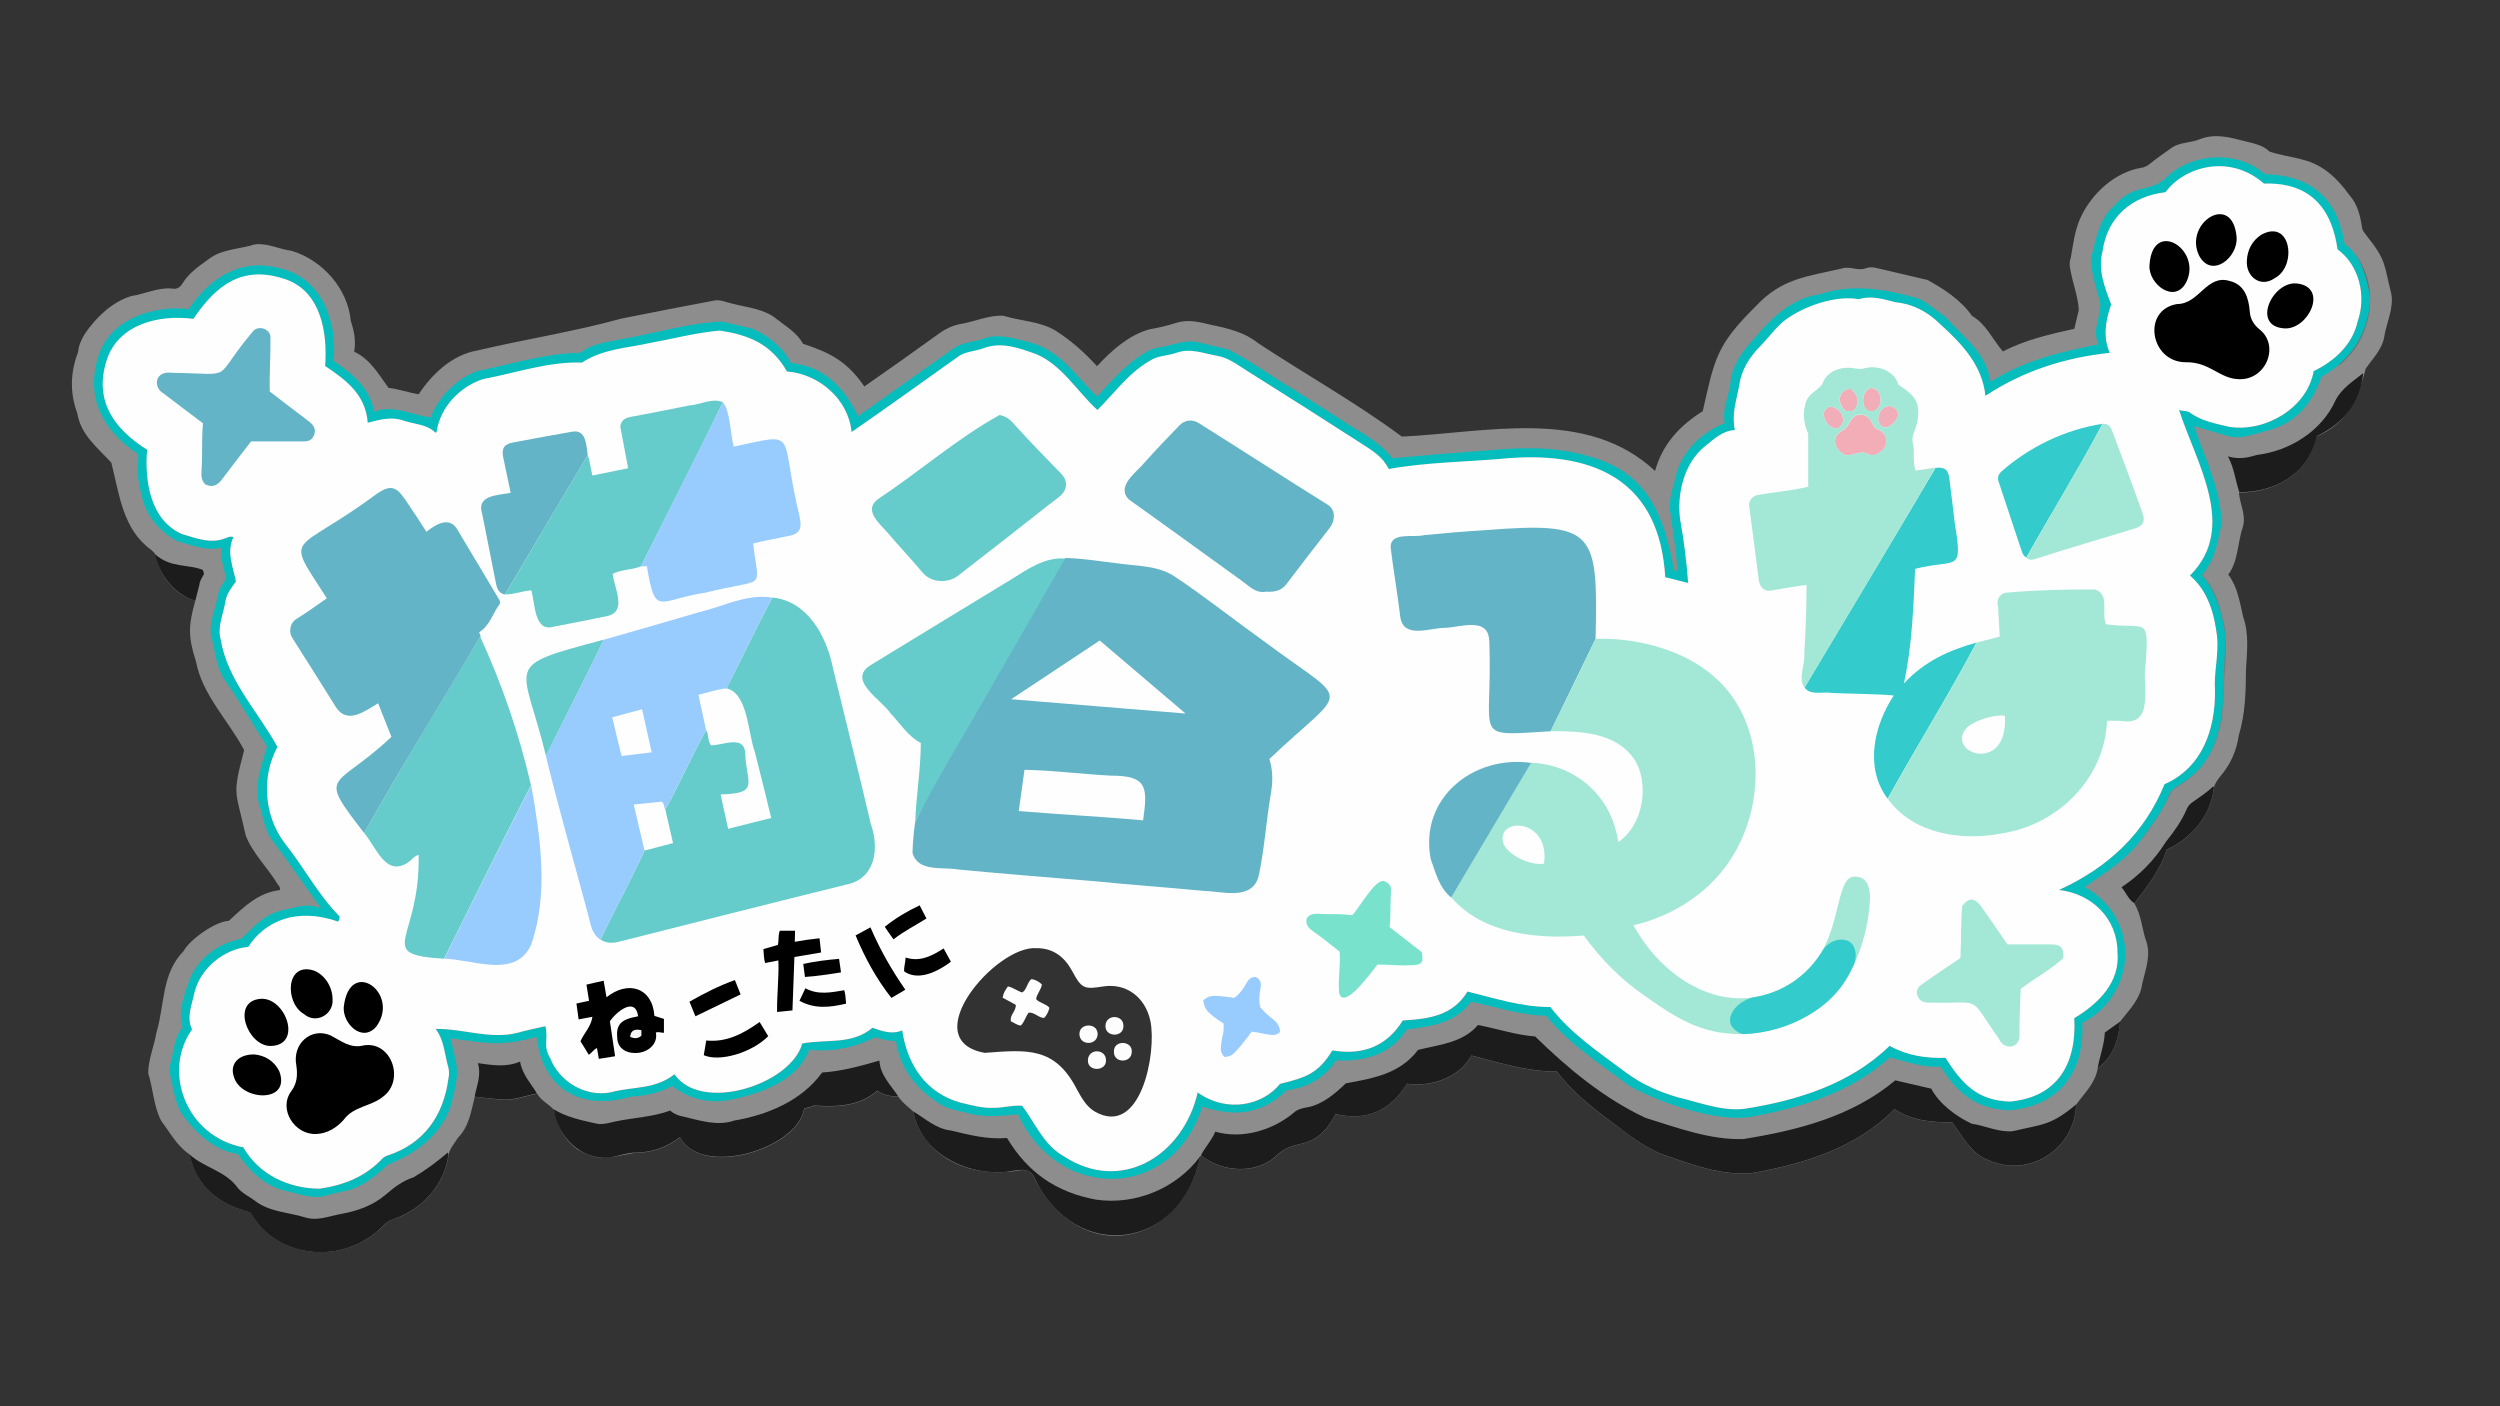 <?xml version="1.0" encoding="utf-8"?>
<!-- Generator: Adobe Illustrator 28.0.0, SVG Export Plug-In . SVG Version: 6.00 Build 0)  -->
<svg version="1.1" id="_レイヤー_1" xmlns="http://www.w3.org/2000/svg" xmlns:xlink="http://www.w3.org/1999/xlink" x="0px"
	 y="0px" viewBox="0 0 1920 1080" style="enable-background:new 0 0 1920 1080;" xml:space="preserve">
<rect x="0" y="0" width="1920" height="1080" fill="#333333" stroke="none"/>
<style type="text/css">
	.st0{fill:#8D8D8D;}
	.st1{fill:#1C1C1C;}
	.st2{fill:#808080;}
	.st3{fill:#7B7B7B;}
	.st4{fill:#6E6E6E;}
	.st5{fill:#1D1D1D;}
	.st6{fill:#05BDBD;}
	.st7{fill:#66CBCB;}
	.st8{fill:#FEFEFE;}
	.st9{fill:#F3ADB7;}
	.st10{fill:#F2AEB8;}
	.st11{fill:#F5F5F5;}
	.st12{fill:#79E2CD;}
	.st13{fill:#98CBFE;}
	.st14{fill:#63B4C6;}
	.st15{fill:#A3E7D6;}
	.st16{fill:#33CBCB;}
	.st17{fill:#323232;}
	.st18{fill:#FDFDFD;}
	.st19{fill:#010101;}
</style>
<path class="st0" d="M150,461.3c-5.3,18.9-5.7,27.7,0.5,46.6c4.7,25.7,25,45.4,37,68.2c-9.5,36.2-6.5,30.2,1.2,65.5
	c5.3,13.8,16.8,24.7,24.5,37.4c0.9,1.3,2.3,2.4,1.7,4.6c-16.2,1.9-27.2,12.4-39.1,23.6c-10,0.3-29.8,14-34.8,23.2
	c-17.1,17.5-14.4,41.1-20.8,62.4c-1.8,10.5-6.3,20.8-6.4,31.4c3.8,12,4.2,25.5,10,36.6c6.8,9,12.1,19.3,21.8,25.8
	c5.5,25.2,22.7,38.3,46.8,44.6c20.7,36.9,73.6,40.2,102,10.1c2.4-2.5,5.2-4.1,8.5-5.2c10.3-3.4,19-9.5,26.3-17.2
	c8.4-9,13.8-19.8,15.3-32.2c1.1-5,4.7-8.7,7.2-12.9c8.5-8.5,10.1-20.3,12.9-31.5c6.7,0.8,13.3,1.6,20,2.3c9.7,0.9,18.6-2.8,27.9-4.6
	c3.2,5.3,8.7,7.9,12.9,12.2c2.2,12.1,7.8,23,17.9,30.4c19,10.9,25.3,5.6,44.5,2.8c13.1,0,24.2-4.2,34.5-11.8
	c16.7,31.4,90.6,8.7,95.3-21.9c2.8-1.2,5.8-1.1,7.1-2.5c18.1,1.1,34.9,0.9,49.2-11.4c4.6,3.5,10.3,4.3,16.2,4.6
	c3,4.7,7.5,7.6,11.4,11.4c1.4,8.7,5.2,16.2,10.8,22.9c16.6,21,45.6,26.7,70.9,22.1c5.2-0.7,8.8,0.7,11.1,5.7
	c3.6,7.7,8.5,14.7,13.9,21.2c41,45.6,102.8,20,113.5-37.6c0.3-0.3,0.5-0.5,0.8-0.8c16,13.5,43.7,15,58.7-0.5
	c15-13.6,28.5-1,44.6-31.1c24,5.5,42.1-2.6,54.8-23.3c18.8,2.6,40.2-4.6,49.4-21.7c22,5.7,43.2,12.5,65.7,12.3
	c10.7,14.3,24.5,25.7,38.7,36.3c13.4,9.9,26.2,20.7,41.9,27.2c22.4,7.6,45.6,16.9,69.7,14.4c39.6-7,80.1-19.4,108.9-49
	c13.7,8.9,28.7,10.3,44.2,10c8.2,10.8,15,24.9,28.5,29.4c31.1,13.5,65.9-8.8,66.8-42.9c6.4-8.8,14.7-16.4,16.6-27.8
	c11.8-9,16.1-21.7,17.1-35.9c6.9-8.8,15.8-17.6,17.1-29.2c2.6-11.4,7.4-22.7,2.4-34.6c-2.6-9.1-3.5-18.8-8.4-27.1
	c10-12.8,19.8-25.6,24.7-41.1c19.5-9,34.1-26.3,36.4-47.9c0.8-3.3,2.9-6,4.9-8.6c7.8-9.1,12.5-19.6,14.2-31.5
	c5-16.4,5.4-33.5,5.5-50.6c0.8-13.6,2.5-27.2-2.2-40.5c-2.6-11.3-4.2-22.8-11.4-32.3c7.8-10.3,7.1-25,11.3-37
	c2.5-8.9-2.5-17.2-3.1-26c24.7,0.2,52.7-12,59.5-43.1c23.7-9.8,31.8-29,37.9-52.2c5.3-7.6,12.3-14.4,14.1-23.8
	c1.6-11.1,7.6-22.2,5.5-33.6c-5.6-22.1-3.7-25.6-18.5-44c-1.3-2.1-3.4-3.7-3.9-6.5c-1.4-9.2-3.4-18.2-9.9-25.4
	c-8.7-12.3-20-23.1-35.1-26.9c-8.6-2.5-17.8-3.5-26.1-6.4c-5.2-5-12-6.2-18.7-7.9c-11.5-2.9-22.8-6.3-34.8-1.6
	c-6.7,2.9-14.8,2.2-21.1,6.2c-5.7,4.1-11.5,8-16.9,12.4c-2.2,1.8-4.5,3.1-7.2,3.4c-20.1,3.4-37.6,19.6-46.1,37.5
	c-4.7,9.8-6,21.1-7.9,31.9c-1.2,3-0.9,6.1-0.2,9.2c1.8,10.2,5.9,20.3,6.4,30.6c-1.2,4.7-2.2,9.4-3.4,14.4
	c-18.8,4.2-37.5,8.4-54.9,17.4c-7.9-9.2-12.7-20.9-23.7-27.3c-8.5-12.2-21.6-20.7-34.2-27.6c-12.4-2.9-24.8-5.8-37.1-8.7
	c-3.3-0.8-6.5-1.6-9.9-0.4c-6.2,2.6-12.4-1.8-18.8,0.3c-26.9,6.3-45.9,7.4-66.1,29c-30.4,30.1-31.6,40.4-40.7,80.6
	c-17.4,10.8-31,25.3-36.6,45.9c-52.7-49.2-129.6-29.4-194.5-26.4c-35.3-26.2-73.8-47.6-110.4-71.8c-10.2-8.2-22.5-11.2-35.1-13.8
	c-9.2-2.2-18.3-4.8-27.9-1.7c-6.7,2.2-13.7,3.7-20.7,5c-15.8,4.4-29,16.4-40,28.2c-9.6-10.4-19.3-19.2-31.1-26.8
	c-12-7.7-27.3-7.7-40.7-11.9c-11.4-0.7-22.7,4.8-34,6.5c-5.4,1.2-10.3,3.4-14.9,6.7c-19.3,13.9-38.5,27.6-58,41.1
	c-13.1-19.1-26-25.9-47.1-32.8c-4.6-8.5-12.8-13.1-20-18.8c-9.7-8.1-22.4-8.9-34.2-12c-4.6-0.9-9.1-3.3-13.9-2.4
	c-23.8,4.5-47.7,9.1-71.5,13.9c-36.5,10.1-73.8,15.8-110.7,24.5c-19,3.3-34.5,17.9-44.9,33.6c-7.8-1.3-15.2-4-23.1-4.9
	c-7.6-10.3-13.9-22-26.4-27.8c1.5-8.5-0.1-16.1-2.6-23.6c-2.2-24.8-21.8-46.8-45.5-53.9c-9.4-1.1-18.7-6.2-28.2-4.9
	c-11.1,3.5-23.6,3.5-33.5,9.9c-8.1,6-16.8,11.3-22.2,20.3c-1.7,2.9-4.5,4.5-7.9,3.7c-10.7-1-20.9,4.2-31.4,5.8
	C86,232,73.9,243.6,65.2,256.3c-2.7,4.5-4.8,8.9-5.2,14c-6,15.6-6.5,31.2-0.6,47.2c2.6,16.5,15.8,26.6,26.1,37.8
	c6.1,24.1,8.8,51.3,30.5,66.9c1.7,1.5,3.3,2.9,4,5.1C122.7,442.4,134.5,457.3,150,461.3L150,461.3z"/>
<path class="st1" d="M1594.4,848.3c-0.9,34.1-35.8,56.4-66.8,42.9c-13.5-4.5-20.3-18.6-28.5-29.4c-15.4,0.3-30.5-1.1-44.2-10
	c-28.8,29.6-69.2,42-108.9,49c-24.2,2.5-47.3-6.8-69.7-14.4c-15.7-6.4-28.5-17.2-41.9-27.2c-14.2-10.6-28-22-38.7-36.3
	c-22.5,0.2-43.7-6.6-65.7-12.3c-9.2,17-30.6,24.3-49.4,21.7c-12.7,20.7-30.7,28.9-54.8,23.3c-16.2,30.1-29.5,17.5-44.7,31.1
	c-15,15.5-42.7,13.9-58.7,0.5c3.1-6.3,8.3-11.4,10.9-18.1c20.6,6,44.2-1,60.4-14.6c2.8-2.6,6.3-3.4,9.9-4c11.8-2,21.7-10.5,30-18.5
	c20.8-3.8,41.5-7.2,55.5-25.7c16.4-4.1,34.2-5.3,46-19.1c15.3,3,29.2,7.7,43.9,8.8c25,24.5,52.9,47.6,84.7,62.5
	c24.2,7.5,49.6,17.1,75.2,16.3c41.7-6.7,83.6-17.3,116.7-45.1c8.8,2,17.8,4.1,27.6,6.4c6.3,11.8,18.7,21,31,26.9
	c10.6,1.5,21.1,6.9,31.8,5.7C1569.5,863.2,1575,864.4,1594.4,848.3L1594.4,848.3z"/>
<path class="st0" d="M1251.2,833.9c22.7,13,68.4,28.5,94.2,23.5c38.3-7,77-18.8,106.3-45.5c13.2,3.4,25.7,8,39,7.1
	c13,20.8,27.8,32.8,53.1,33.5c38.1-3.6,57.5-29.3,55.7-67c8.5-6.4,17.7-11.6,23.4-20.5"/>
<path class="st1" d="M425.3,852c10.1,6.1,21.4,8.4,32.6,10.9c5,1.1,9.9-0.6,14.7-1.6c14.1-3,28.7-3.4,42.1-8.4
	c3.1,2.8,6.4,3.9,9.9,4.6c13,3,26.1,7.6,39.3,3.1c26-4.5,51.7-15.2,67.5-36.9c14.9-1,29.1-4.8,44-9.2c0.5,11.1,8.7,18.8,14.6,27.7
	c-5.9-0.2-11.6-1.1-16.2-4.6c-14.3,12.3-31.2,12.5-49.2,11.4c-1.3,1.4-4.3,1.3-7.1,2.5c-4.7,30.5-78.6,53.3-95.3,21.9
	c-10.4,7.7-21.4,11.8-34.5,11.8c-6.6,0.2-13.1,2.7-19.8,3.9C446.1,890.9,428.1,872.8,425.3,852L425.3,852z"/>
<path class="st1" d="M701.4,853.6c9.4,5.5,17.3,13.3,28.8,14.6c14.5,3.5,27.9,7,43.2,5.8c15.9,26.5,37.7,41.6,68.2,47.3
	c30.6,4.5,62.2-8.8,80.2-33.3c-14,72.1-96.3,83-127.4,16.4c-4.7-10.5-17-3.8-25.6-4.2C739.4,901.5,706.9,884.3,701.4,853.6
	L701.4,853.6z"/>
<path class="st1" d="M344.4,886.6c-2.6,23-20.1,42-41.6,49.5c-3.3,1.1-6,2.6-8.5,5.2c-28.4,30.1-81.3,26.9-102-10.1
	c-24.1-6.3-41.3-19.4-46.8-44.6c11.7,10.5,27.8,12.6,37.2,25.8c3.3,4.1,8.8,6.5,13.1,9.8c11.1,8.7,26,8.8,39,12.9
	c9.2,2.8,18.1-1.2,27.2-2.8c12.5-2.3,24.2-6.3,34.2-14.8c6.4-5.5,13.1-10.7,21.4-13.3c9.2-5.4,18.1-12,26.3-19.1
	C344.1,885.7,344.2,886.1,344.4,886.6L344.4,886.6z"/>
<path class="st2" d="M1644.2,645.8c9.4-12.3,17.6-25.3,24.4-39.1c27.8-15.5,38.6-40.1,39.2-71.2"/>
<path class="st1" d="M1733.3,349.4c25.4-3.1,49.9-18.5,60.4-42c5.1-9.7,14-14.9,21.3-20.9c-2.6,23-15.1,38.7-35.7,48.4
	c-6.8,31.2-34.8,43.3-59.5,43.1c-3-8.8-3.8-18.1-8.7-27.5C1719.4,353,1726.4,351.5,1733.3,349.4L1733.3,349.4z"/>
<path class="st3" d="M1707.9,535.5c-0.3-18,3.2-35.8,0.7-53.8c-3.2-14-5.9-28-16.5-38.9c-0.6-0.5-0.6-1.3-0.1-1.9l0,0"/>
<path class="st4" d="M1796.3,280.7c25.2-19.8,32.7-59.9,12.2-85.7"/>
<path class="st1" d="M1663.5,646.4c6.2-7.8,12-15.8,15.9-25c0.9-2.1,2.2-3.7,4.1-5.1c5.3-3.9,11-7.3,15.7-11.9
	c0.5-0.5,0.8-0.2,1.1,0.3c-2.3,21.7-16.9,38.9-36.4,47.9c-4.9,15.5-14.7,28.3-24.7,41.1c-4.7-3-6.2-8-9.9-12.3
	C1643.4,672.1,1654.7,660.4,1663.5,646.4L1663.5,646.4z"/>
<path class="st1" d="M364.5,842.2c1.7-8.7,5.3-16.5,2.5-25.7c11.1,1.5,21.7,3.4,32.4-1.2c1.7,9.9,8.3,16.7,13,24.5
	c-9.3,1.8-18.2,5.5-27.9,4.6C377.8,843.8,371.2,843,364.5,842.2L364.5,842.2z"/>
<path class="st1" d="M153.1,449.3c-1.1,4-2.1,8-3.1,12c-14.6-3.8-27.7-18.8-30.7-35.5c11.8,10.5,25,7.3,36.5,11.9
	c0.3,0.9,0.6,1.9,0.9,3C155.4,443.5,153.3,446,153.1,449.3L153.1,449.3z"/>
<path class="st5" d="M1611,820.5c1.5-9.2,5.1-17.9,5.5-27.5c3.8-2.8,7.8-5.6,11.7-8.4C1627.1,798.8,1622.9,811.5,1611,820.5
	L1611,820.5z"/>
<path class="st6" d="M1251.2,833.9c-22.2-16.8-45.9-31.8-63.8-53.8c-19.7-0.4-38.3-6.8-57.6-10.8c-12.1,16.5-30.3,18.8-49.3,21.4
	c-12.4,19-31.5,24.5-54.4,23.8c-7.8,12.2-21.1,20.4-35.3,22.4c-1.6,0.5-3.6,0.2-4.4,2.2c-19.3,17.5-39.3,18.3-63,10.8
	c-22.9,72.7-111,73.2-141.6,5.8c-13.7,1.4-27,2.9-40.3-1.3c-7.5-1.8-15.2-3-21.7-7.9c-16.8-10.8-29-27.1-31.7-47.1
	c-6.1,0.5-11.4-2-16.3-2.7c-16.2,8.2-32.8,11.2-50.3,9.6c-8.9,23.7-36.9,33.2-59.2,38.1c-16.2,3.7-33.4-0.1-46-10.4
	c-10,5.4-20.6,7.6-31.9,8.2c-37.6,11.2-67.8-5.5-72.3-45.9c-28,7.8-38,4.8-66.2,1.1c6.6,25,6.9,27.5,0.2,52.2
	c-7.3,22.1-27.2,36.6-48,44.8c-9.3,8.3-19.5,17.2-31.9,20c-5.7,1.2-11.4,2.5-17.1,4.1c-10.4,2.5-20.4-2.1-30.4-4
	c-15.8-4.2-27.1-15-36.1-28.3c-18.5-2.5-33.8-17.2-43.9-32.2c-5-9.9-6.1-20.9-8.7-31.5c-0.5-2.2,0.6-4.4,1.1-6.6
	c2.5-9.2,2.8-19.4,9.1-27c-3.8-12.6,1.3-24.2,5-35.6c5.7-16.3,22.8-29.6,40-32.2c11.8-11.1,18.4-20.2,36.2-23
	c8.6-2.1,15.7-4.3,25.1-0.6c-12.8-17.7-23.8-34.2-36.8-51.3c-5.8-7.5-7.2-16.2-9.5-24.8c-6.2-16.4,0.4-32.5,4.9-48.3
	c-10.7-16.2-20.3-33.1-31.3-49.1c-8-10.7-8.3-23.9-11.8-36.1c-1.5-10.9,4.2-22,5.8-32.8c1.3-3.9,3.4-6.8,5.7-10.4
	c-0.9-7.8-4.7-15.4-3.3-24.1c-11.5,2.8-22.1-1.8-33-4.6c-12.5-5.9-23.2-17.5-27.3-31c-2.4-10.5-5.8-21-3.9-31.9
	c0.2-1.6,0.6-3.2-0.5-4.7c-26.7-17.9-40.1-43.3-29.9-75c8.9-28.4,42.2-39.2,69.3-36c17.1-24.9,40.8-40,71.7-30.9
	c31.1,7.9,42.7,41.7,39.6,70.7c14.2,9.8,27.7,20.2,31.2,39c15.1-5.9,28.6,2.8,43.3,4.3c6-15.6,20-29.6,35.6-35.5
	c26.2-5.3,52.9-13.8,79.6-14.1c9.4-7.7,21.3-8.1,32.3-10.6c25.1-4.4,50.5-12.2,75.9-13.4c8,1.9,16,3.8,24,5.6
	c12.1,5.5,22.8,13.9,29.4,26.2c25.5,2.9,40.8,18.8,51.5,40.9c24.3-17.2,49-34.8,73.4-52.1c6.4-4.5,14.1-4.7,21.2-6.8
	c12.5-5.3,24.4-0.8,36.5,2c23.3,5.6,36.3,26,52.4,41.9c12.1-12.9,23-26,38.4-34.6c4.7-3,10.5-3,15.7-4.5c7.7-1.8,15.6-4.6,23.5-2.6
	c7.6,1.8,15.3,3.5,22.9,5.4c18,8.8,34.3,21.4,51.7,31.5c10.5,6.7,21,13.5,31.5,20.1c14.6,10.2,32.2,17.9,43.3,32.1
	c25.6-2.6,51-4.4,76.5-6.4c25.5-2.3,51.1-2.4,75.8,5.3c43.9,12.4,56.7,45.8,63.7,86.7c0.8,0.7,1.7,0.9,2.8,0.7
	c-0.8-15.1-3.6-30.5-5.6-45.6c-1.5-9.4,2.4-17.6,4.1-26.3c4.3-19.3,19.9-34.4,37.8-41.5c-2.1-10.4,2.7-19.6,4.2-29.3
	c0.9-14.5,9.2-25.7,18.5-35.7c13-15.4,28.9-31.1,49.7-33.7c25.3-8.8,51.7-4.1,76.8,3.2c7.1,3.4,13.1,9.2,19.8,13.5
	c13.7,15.6,32.3,28.1,35.1,50.4c25.2-16.4,53.7-23.1,83-28.9c-5.7-11.7,2.7-21.6,1.1-32.6c-3-11.2-7.1-22.1-6.7-33.9
	c3.6-14.3,5.9-29.5,17.4-39.7c15.5-17.9,27.3-9.9,39.5-21.2c19.9-20,55.3-21.9,76.3-3.3c27.6,0.8,54.8,11.3,61.3,53.6
	c13.3,9.4,16.9,26.1,19.7,41c-0.6,26.6-14.3,48.2-37.4,61.1c-6.9,20.1-19.6,35.2-40.1,40.9c-30.2,8.3-21.3,7.2-57.8-3.1
	c8.3,24.6,21,49,21.2,75.2c-3.7,16-4.5,26.3-15.1,39.5c10.3,11.4,14,25.3,17,39.8c2.2,10.4,0.2,20.7,0,31.1
	c-0.2,29.9-0.7,65.4-27,84.9c-4.5,4-10.8,6.3-14.5,11c-4.9,13.6-13.9,24.7-22.3,36.2c-11.2,15.5-27.6,25.4-43.3,36.3
	c42.8,23.6,41,81.8-1.8,104.5c1.8,37.8-17.6,63.4-55.7,67c-25.3-0.7-40.1-12.8-53.1-33.5c-13.4,0.8-25.8-3.7-39-7.1
	c-29.3,26.7-67.9,38.5-106.3,45.5C1319.8,862.4,1274,846.9,1251.2,833.9L1251.2,833.9z M1190.8,773.4c15.8,20.6,37.7,35,58.2,50.4
	c12,8.9,25.4,14.8,39.6,18.9c16.7,3.9,33.5,10.8,50.9,8.9c40.6-6.2,82-19.2,111.8-48.4c13.5,7.4,27.9,9.6,42.9,9.2
	c12.8,19.9,24.3,32.8,49.5,33.6c36.6-3.3,51.5-29.2,49.4-64c18.6-11.3,35.5-27.7,33.2-50.7c0-25.7-19.5-44.8-44.9-47.8
	c37.7-17.2,65.6-43.2,81-81.2c29.2-12.9,39.2-42,38.8-72c-1-13.7,3.1-28.2,1.6-41.7c-2.1-17.3-6.8-34.4-20.8-46.6
	c37.1-37,4.6-86.6-8.4-127.2c3.1,1.2,6,0.4,8.2,2c9.1,6.6,19.8,8.4,30.4,11c27.5,4.4,59.7-14.2,64.8-42.8
	c15.8-7.7,29.8-20.2,33.7-37.8c6.9-19.3,1.8-43.1-15.4-55.6c-5.8-41.3-30.8-51.3-56.5-50.5c-26.1-23.1-61-13.3-75.6,6.6
	c-26.2,3.2-44.8,19.1-48.4,45.8c-3.6,13.6,1.6,27.2,6.7,40.4c-4.3,12.2-6.6,25-1.1,37.2c-34.9,3.7-66.6,14-95.5,33
	c-2.5-23.6-17.9-39.9-34.8-55.1c-9.1-9.1-20.4-15.5-33.8-16.7c-9.5-2.3-18.6-5.5-28.5-2.4c-17.7-3.2-42.6,5.4-57,16.3
	c-7.2,5.7-12.2,13.1-18.4,19.4c-8.2,8.3-14.9,18.3-16.5,30.8c-2.3,11.9-5.9,21.6-3.3,34c-9.4,0.4-15.9,6.8-22.8,12.3
	c-16.1,12.8-21.9,36.6-19.2,56.6c2.9,16,4.9,32.2,6.1,48.5c-6-1.5-11.6-2.9-17.6-4.4c-4.4-72.7-52.1-96.2-119.4-91.5
	c-31.1,2.9-62.2,2.9-93,8.4c-4.5-9.5-13-14.4-21-19.6c-29.2-18.9-58.6-37.5-88.1-56c-7.2-4.5-14-9.9-22.9-11.4
	c-10.2-1.7-20.2-6.1-30.8-2.3c-6.6,2.3-14,2.1-20,5.8c-16.7,9.4-27.3,24.7-40.9,38.2c-15.7-14.5-27.4-35-47.5-43.1
	c-13.1-4.6-26.7-9.8-41-4c-6.4,2.2-13.7,2.2-19.3,6.7c-27.2,19.1-53.6,38.4-81,57.3c-2.5-25.5-25.3-44.7-49.6-46.5
	c-12-21-28.8-28-51.7-31.4c-18.2,1.6-36.3,6.4-54.3,9.7c-17.4,3.8-35.7,4.6-51.5,14.9c-25.2-1-51.1,8-76,12.7
	c-17.7,5.7-32.7,21.3-35.5,39.9c0,0.4,0,1-1,1.2c-6.7-6.6-16.2-6.4-24.6-9.3c-9.2-3.2-17.9-0.8-27.4,1.7
	c-1.5-21.8-16.9-33-32.7-43.6c1.8-25.3-2.9-56.5-29.8-66.4c-32.9-11.5-53.4,3.5-71.4,30.2c-25.9-3.5-57.8,3.9-66.6,31.9
	c-9.9,30.9,5.7,52.6,31.1,68.6c-2.1,23.9,2.5,54.3,26.9,64.8c11.1,3.2,22.3,7.9,34.2,2.8c1.4-0.6,3-1.2,5.2-0.6
	c-5.5,11.8-0.4,23,1.9,34.2c-3.4,4.7-6.9,9.1-8,14.8c-1.5,9.9-6.6,19.6-3.7,29.7c5.2,31.5,28.5,55,43.6,82.5
	c-12.5,23.2-10.4,52.8,5.6,74c14.7,18.2,25.6,39.6,42.1,56.2c0,1.5-0.3,2.8-1.1,4c-32.5-11.4-56.8,0.2-69,19.4
	c-18.8,1.7-37,16.5-41.4,35.3c-1.9,9.4-6.3,18.7-1.8,28.1c-23.2,32.8-4.1,82.4,39.3,90.5c12.2,21.1,34.7,31.6,58.6,31.8
	c18.4-2.6,34.9-9.1,48-22.9c1.3-1.4,2.9-2.3,4.8-2.8c27.5-9.1,42.4-30.5,46.1-58.6c0.8-3.2,0.7-6.5-0.2-9.6
	c-2.8-9.7-3-20.3-9.6-28.8c20.9-0.4,42,8.3,62.8,3c7-2.1,14.2-3.4,21.5-5.1c2.7,9.3-2.2,14.9,3.8,24.6c6.7,17.6,26.6,29.8,45.9,26.3
	c17.9-5,33.9-2,49.5-14c20.5,30,89.5,8,98.1-23.6c18.5-3.6,38,1.3,54-12.1c7.4,2.6,14.7,5.4,22.8,2c3.9,26.2,18,48.1,44.8,55.5
	c8.5,2,16.9,4.5,25.7,4c7.2,0,14.3-2.2,21.6-1.6c10.2,13.3,16.2,29.8,31.7,38.6c44.6,29.4,92-0.5,103.1-48.8
	c22.7,16.1,50.2,9.8,63.2-6.6c19.3-4.8,29.4-7.8,40.2-25.7c23.7,4,42-3.4,54.1-23c20.1-1,38.6-3.8,49.7-22.2
	C1148.2,766.6,1168.7,773.3,1190.8,773.4L1190.8,773.4z"/>
<path class="st7" d="M373.5,481.4c2.9-6.3,6.9-11.9,10.4-17.9C387.8,470.5,380,478,373.5,481.4z"/>
<path class="st8" d="M844.6,491.9c21.9,18.7,43.8,37.2,65.9,56.1c-44.6-3.7-88.7-7.3-133.9-11C799.8,521.6,822.1,506.8,844.6,491.9
	L844.6,491.9z"/>
<path class="st8" d="M877.8,630c-32-2.7-63.4-4.5-95.5-7.1c1.5-10.5,2.9-21,4.4-31.7c22.3,0.5,44,3.3,66.3,4.5
	C881.5,595.5,881.4,605,877.8,630L877.8,630z"/>
<path class="st8" d="M1185.8,663.3c-10.7,1.7-27.5-6.7-31.1-15.2C1147.8,627.1,1190.7,627.6,1185.8,663.3z"/>
<path class="st8" d="M542.3,560.9c-1.9-9-3.9-18.1-5.9-27.4c12.8-3.4,28.7-10.6,33.6,7.1c8.6,28.9,14.8,58.2,22.3,87.5
	c-10.8,2.7-21.7,5.5-33.1,8.3c-1.9-8.7-3.8-17.5-5.8-26.4c30.9-0.7,19.5-8.8,18.9-32.2c-1.2-13.7-17.6-5.3-26.3-5.5
	C543.3,568.9,544.3,564.4,542.3,560.9L542.3,560.9z"/>
<path class="st8" d="M495,653.3c-2.7-11.6-5.4-23.2-8.3-35.5c7.4-0.7,14.5-1.5,21.5-2.2c5.3,9.7,5.3,21.2,8.6,32
	C509.5,649.5,502.2,651.4,495,653.3L495,653.3z"/>
<path class="st8" d="M1539.8,549.7c2.7,46.4-48.2,28.3-28.5,8.3C1518.4,552.8,1531.2,548.5,1539.8,549.7z"/>
<path class="st8" d="M500.5,577.8c-8.4,1-15.6,1.9-23.1,2.8c-2.6-10.2-4.8-19.3-7.2-29.7c7.6-2.1,15.2-4.1,22.9-6.2
	C495.6,555.8,498,566.6,500.5,577.8L500.5,577.8z"/>
<path class="st8" d="M1190.7,773.4c-22.1,0-42.5-6.7-63.7-11.9c-11.1,18.4-29.6,21.1-49.7,22.2c-12.1,19.6-30.3,27-54.1,23
	c-10.8,18-20.8,20.9-40.2,25.7c-13.1,16.4-40.5,22.7-63.2,6.6c-11.1,48.3-58.5,78.2-103.1,48.8c-15.5-8.9-21.6-25.3-31.7-38.6
	c-7.3-0.6-14.3,1.6-21.6,1.6c-8.8,0.4-17.2-2-25.7-4c-26.8-7.4-40.9-29.3-44.8-55.5c-8,3.4-15.3,0.6-22.8-2
	c-16,13.4-35.5,8.5-54,12.1c-8.6,31.5-77.5,53.6-98.1,23.6c-15.6,12.1-31.5,9.1-49.5,14c-19.4,3.5-39.2-8.7-45.9-26.3
	c-6-9.6-1.1-15.2-3.8-24.6c-7.3,1.7-14.5,3.1-21.5,5.1c-20.8,5.3-41.9-3.4-62.8-3c6.6,8.5,6.8,19,9.6,28.8c0.9,3.1,1,6.4,0.2,9.6
	c-3.7,28-18.6,49.5-46.1,58.6c-1.9,0.5-3.4,1.4-4.8,2.8c-13,13.8-29.6,20.3-48,22.9c-23.9-0.2-46.4-10.7-58.6-31.8
	c-43.4-8.1-62.5-57.8-39.3-90.5c-4.5-9.4-0.1-18.7,1.8-28.1c4.5-18.8,22.6-33.6,41.4-35.3c12.2-19.2,36.5-30.8,69-19.4
	c0.8-1.2,1.2-2.4,1.1-4c-16.5-16.6-27.5-38-42.1-56.2c-16-21.2-18.1-50.9-5.6-74c-15.1-27.4-38.4-51-43.6-82.5
	c-2.8-10.1,2.3-19.9,3.7-29.7c1.1-5.8,4.6-10.1,8-14.8c-2.2-11.3-7.4-22.5-1.9-34.2c-2.3-0.6-3.9,0-5.2,0.6
	c-11.9,5.1-23.1,0.4-34.2-2.8c-24.4-10.5-29-40.9-26.9-64.8c-25.5-16-41-37.7-31.1-68.6c8.8-28,40.6-35.4,66.6-31.9
	c18-26.7,38.4-41.7,71.4-30.2c26.9,9.9,31.6,41.1,29.8,66.4c15.8,10.6,31.1,21.8,32.7,43.6c9.5-2.5,18.2-4.9,27.4-1.7
	c8.4,2.9,17.9,2.7,24.6,9.3c1-0.2,1-0.8,1-1.2c2.9-18.6,17.9-34.2,35.5-39.9c24.9-4.7,50.8-13.7,76-12.7
	c15.8-10.4,34.1-11.1,51.5-14.9c18-3.3,36.2-8.1,54.3-9.7c22.8,3.4,39.7,10.5,51.7,31.4c24.3,1.9,47.1,21,49.6,46.5
	c27.5-18.9,53.9-38.1,81-57.3c5.5-4.5,12.9-4.5,19.3-6.7c14.4-5.8,28-0.6,41,4c20,8.1,31.7,28.7,47.5,43.1
	c13.5-13.4,24.2-28.8,40.9-38.2c6-3.7,13.5-3.5,20-5.8c10.7-3.8,20.6,0.6,30.8,2.3c8.9,1.5,15.7,6.9,22.9,11.4
	c29.5,18.5,58.9,37.2,88.1,56c8,5.2,16.5,10.1,21,19.6c30.8-5.5,61.9-5.4,93-8.4c67.4-4.8,115.1,18.9,119.4,91.5
	c6,1.5,11.7,2.9,17.6,4.4c-1.2-16.3-3.2-32.5-6.1-48.5c-2.8-20,3.1-43.9,19.2-56.6c6.8-5.5,13.4-11.9,22.8-12.3
	c-2.6-12.4,1-22,3.3-34c1.6-12.5,8.3-22.5,16.5-30.8c6.2-6.3,11.3-13.7,18.4-19.4c14.3-10.9,39.3-19.6,57-16.3
	c9.9-3.1,19.1,0.1,28.5,2.4c13.4,1.3,24.7,7.6,33.9,16.7c16.8,15.2,32.3,31.5,34.8,55.1c28.9-19,60.6-29.3,95.5-33
	c-5.4-12.2-3.2-25,1.1-37.2c-5.1-13.2-10.3-26.8-6.7-40.4c3.6-26.7,22.2-42.6,48.4-45.8c14.7-19.9,49.5-29.6,75.6-6.6
	c25.7-0.9,50.7,9.2,56.5,50.5c17.2,12.6,22.3,36.3,15.4,55.7c-3.9,17.6-17.9,30.2-33.7,37.8c-5.1,28.5-37.3,47.1-64.8,42.8
	c-10.5-2.5-21.3-4.4-30.4-11c-2.2-1.6-5.1-0.8-8.2-2c12.9,40.5,45.5,90.2,8.4,127.2c14,12.3,18.7,29.3,20.8,46.6
	c1.5,13.5-2.6,28-1.6,41.7c0.3,30-9.7,59.2-38.8,72c-15.4,38-43.3,63.9-81,81.2c25.4,2.9,44.9,22.1,44.9,47.8
	c2.2,23-14.6,39.5-33.2,50.7c2,34.8-12.8,60.7-49.4,64c-25.2-0.8-36.7-13.7-49.5-33.6c-14.9,0.5-29.4-1.7-42.9-9.2
	c-29.9,29.3-71.3,42.2-111.8,48.4c-17.4,1.9-34.2-5-50.9-8.9c-14.2-4.1-27.6-10-39.6-18.9C1228.4,808.4,1206.5,794.1,1190.7,773.4
	L1190.7,773.4z M0,0L0,0"/>
<g>
	<path class="st9" d="M1417.1,349.5c-8.1-3.9-11.4-13.8-2.4-18.7c3.1-1.7,4.9-4.2,6.3-7.1c2.9-6.2,10.7-7.2,14.9-1.7
		c2.3,3,3,6.9,7.1,8.2c6.6,2.8,7.8,11.4,2.3,16c-3.3,2.7-6.7,4.8-11.5,2.2C1428.4,345.7,1422.7,350.5,1417.1,349.5L1417.1,349.5z"/>
	<path class="st10" d="M1436.1,298c9.8-0.8,10.9,15,3,17.7C1429.4,318.1,1428.1,301.8,1436.1,298z"/>
	<path class="st10" d="M1401.3,315.2c1.1-1.5,2.7-2.4,4.3-3.1c6.9,1.1,11.5,7.2,9.5,12.7C1410.6,335.6,1397.7,323.4,1401.3,315.2
		L1401.3,315.2z"/>
	<path class="st10" d="M1421.6,298.7c6.4,5.5,6.9,12.3,1.2,17c-1.6,0-3.3,0-5.1,0C1410.2,310.5,1411.8,298.2,1421.6,298.7z"/>
	<path class="st10" d="M1458.2,317.8c-1.4,6.9-11.3,15.9-15.5,6.2C1440.5,313.9,1453.2,305.9,1458.2,317.8z"/>
</g>
<path class="st11" d="M492.6,791.2v4.3c-2.7,2.4-5.6,2.2-8.6,1C484.3,791.6,487.2,789.9,492.6,791.2z"/>
<path class="st12" d="M1057.9,740.8c-3.6,4.1-25.9,36.3-29.5,21.6c-0.9-10.5,1.3-21,0.4-31.6c-6.8-5.2-13.4-10.8-20.4-15.6
	c-3.8-2.7-6-5.4-4.7-10.2c3.4-4.5,8.5-3,13.1-3c7.1,0.1,14.3-0.2,21.6,0.9c5.4-4.9,18.8-30.4,25.5-25.8c3.1,1.4,4.7,3.7,4.4,6.9
	c-0.7,9.4,0,18.8-1.1,28c8.5,6.6,16.8,13.1,24.8,19.3c1.2,7.9,0.7,9.8-8.5,10C1072.7,741.8,1068.4,740.7,1057.9,740.8L1057.9,740.8z
	"/>
<path class="st13" d="M940.4,811.7c-0.7-0.7-1.7-1.8-2.4-3.5c-0.2-0.7-1-2.8,0.4-10c0.6-3.2,0.9-3.6,1.2-5.9
	c0.3-2.7,0.2-4.9,0.1-6.3c-2.2-1.3-3.8-2.5-5-3.3c-4.8-3.5-8.2-6.1-9.7-10.3c-0.6-1.7-0.8-3.2-0.8-4.2c1.4-1.3,2.7-2,3.5-2.4
	c2.2-1,4.8-1.5,15.3-0.1c2.1,0.3,3.8,0.5,4.8,0.7c1-0.7,2.5-1.9,4-3.5c5.3-5.6,5.8-11.1,10.2-12.3c0.6-0.2,1.5-0.3,2.6-0.2
	c1.6,0.8,2.4,1.8,2.8,2.4c2.3,3.5-0.3,7.5-0.2,14.8c0,2.6,0.4,4.6,0.6,5.7c0.7,0.9,1.9,2.4,3.5,4c5.2,5.3,8.8,6.3,10.8,10.8
	c0.4,1,0.9,2.4,1.1,4.4c-0.8,0.7-2,1.7-3.8,2.2c-0.8,0.2-2.1,0.4-7.4-0.5c-2.7-0.5-3.3-0.7-5.9-1.2c-2-0.3-3.7-0.6-4.8-0.7
	c-0.7,1-1.7,2.3-2.9,3.9c-2.5,3.3-4.5,5.7-5.3,6.7c-5.4,6.5-7,7.4-8.4,8C942.9,811.6,941.4,811.7,940.4,811.7L940.4,811.7z"/>
<path d="M243,870.9c-16.8,0.9-29.6-19.3-19.2-33c4.5-6.2,4.8-12.5,3.8-19.5c-3.3-17.2,11.6-29.6,26.3-23.2
	c8.2,4.3,15.2,10.2,25.2,7.7c21.5-3.8,32.2,26.7,15,39.4c-9.2,7.5-22.5,7.3-30,17.5C258.9,865.9,251.4,870.6,243,870.9L243,870.9z"
	/>
<path d="M195.2,809.8c7.8,0.7,15.2,4.5,19.4,13.2c9,24.9-30.2,22.5-35.1,3.6C176.5,817.3,182.9,809.7,195.2,809.8L195.2,809.8z"/>
<path d="M200.1,767.1c19.3-1.5,32.8,36,7.5,36.2C190,803.2,177.3,768.9,200.1,767.1z"/>
<path d="M255.4,767.3c1,11.9-12.8,19.5-21.9,11.5c-14.9-8.4-14.3-40.4,7.6-33.4C249.3,748.5,255.4,757.9,255.4,767.3L255.4,767.3z"
	/>
<path d="M264,773.4c4.4-39,43.8-10.6,25,15C278.3,801,263.1,786.3,264,773.4z"/>
<path class="st13" d="M341.2,736.3c22-44.6,44.1-89.1,66.8-133.3c7,39.9,13.5,83.2,0,122.3C396.2,752.1,363.2,736.7,341.2,736.3z"/>
<path class="st7" d="M279.7,639.8c28.5-50.9,59.4-100.6,89.1-150.8c16.8,36.5,29.9,74.8,39,114c-22.7,44.2-44.8,88.8-66.8,133.3
	c-54.5-3.4-18.1-13.6-19.5-79.7c-3.3,0.7-5,3.5-7.3,5.2C296.4,674.4,289.4,651.2,279.7,639.8L279.7,639.8z"/>
<path class="st14" d="M279.7,639.8c-37-47.8-22.9-32.5,20.9-73.9c-3.4-8.4-6.7-16.9-10.2-25.8c-9.6,5.6-23.1,16.4-32,3.6
	c-11.2-18-22.6-35.9-33.9-53.8c-2.9-4.5-2-11.4,3.2-14.6c7.9-4.8,15.3-10.3,23.3-15.8c-33.2-51.8-26.8-31.9,38.9-80.6
	c9.8-6.6,14.4-5.5,21.5,5.1c5.5,8.1,10.8,16.1,16.1,24.4c7.4-5.9,18-12.4,24.1-1.1c10.4,17.5,20.9,34.9,31.3,52.4
	c0.7,1.2,1.5,2.3,1.1,3.8c-5.5,7.3-7.9,17.2-16,22c0.2,1.5,2,3,0.3,4.3C339,540,307.9,589.2,279.7,639.8L279.7,639.8z"/>
<path class="st14" d="M155.9,325.1c-10.1-7.6-20.1-15.1-30-22.7c-8.7-4.8-7.1-17.9,6-16.1c50.6,0.7,29.6,7.2,62-31.4
	c4-5.6,13.9-2.6,13.8,4.3c0.2,14.1-0.9,27.2-0.5,41.5c9.6,7.3,19.5,15.1,29.6,22.6c4.8,3.6,6.2,6.9,4.1,11.5
	c-1.4,3.2-4.1,4.2-7.3,4.2c-13.4,0-26.7,0-40.8,0c-6.8,8.9-14.4,18.6-21.8,28.5c-3.3,4.5-6.9,7.5-13.2,4.6c-2.6-2.4-3.4-5.6-3.1-9.9
	C155.7,349.7,154.7,337.6,155.9,325.1L155.9,325.1z"/>
<path class="st14" d="M451.4,349.5c-21.2,35.7-42.5,71.4-63.6,107.1c-4.4-0.9-6-4.1-6.8-8.1c-3.5-17.9-7-35.7-10.6-53.5
	c-4.9-14.6,10.9-14.5,21.8-16.5c-1.9-9.1-3.8-18.1-5.7-27.1c-1.5-7,0.6-10.3,7.6-11.6c15-2.8,30-5.6,45-8.2
	C450.2,329.3,450.2,341.8,451.4,349.5L451.4,349.5z"/>
<path class="st7" d="M451.4,349.5c1.8,5,2.1,10.3,3.6,15.7c9-1.9,18-3.7,27.4-5.6c-2-10.6-4-21.2-6-31.9c0.5-5,3.6-6.7,8.3-7.6
	c14.9-2.7,29.7-5.8,44.6-8.7c8.2-0.5,18.3-6.1,25.9-2.5c-20.5,42.3-42,84.1-63,126.1c-7,2.8-15,2.3-21.7,5.7
	c1,10.4,11.5,28.9-4,32.4c-13.7,2.8-27.5,5.6-41.3,8.2c-14.9,4.4-14.2-17.4-17.1-27.9c-7.1,0.4-13.4,3.3-20.2,3.1
	C408.9,420.9,430.1,385.2,451.4,349.5L451.4,349.5z"/>
<path class="st13" d="M492.1,435.1c21-42,42.5-83.9,63-126.1c5.6,5.5,5.9,25,8.4,34c51.3-10.8,34.6-12.2,50.5,53.5
	c1.8,8.8,1.4,13.7-9.8,15.4c-8.8,1.9-16.9,3.2-25.8,5.5c4.5,37.8,10.8,25.7-36.8,37.8c-36.2,5.4-38.2,19.4-44.8-20.4
	C495.2,434.9,493.7,435,492.1,435.1L492.1,435.1z"/>
<path class="st13" d="M495,653.3c-10.6,23-22.7,45.5-33.9,68.3c-7-4.5-7.5-12.2-9.4-19.1c-10.9-40.6-22.4-81.1-32.5-121.9
	c14.6-29.8,30.2-59.2,44.2-89.2c24.6-7.1,49.2-14,73.7-21.3c18.4-4.3,36.8-14.4,56.1-11.1c-12.4,22.9-23.4,46.5-35.2,69.7
	c-7.5,0.6-14.4,3.2-21.6,4.9c2,9.3,4,18.4,5.9,27.4c-11.3,19.7-20.4,41-31.4,60.9c-1-1.9-0.5-4.5-2.7-6.2
	c-6.9,0.7-14.1,1.4-21.5,2.2C489.6,630,492.3,641.6,495,653.3L495,653.3z M500.5,577.8c-2.5-11.2-4.9-22-7.4-33.1
	c-7.7,2.1-15.3,4.2-22.9,6.2c2.4,10.3,4.6,19.4,7.2,29.7C484.9,579.7,492.1,578.8,500.5,577.8L500.5,577.8z"/>
<path class="st7" d="M463.5,491.3c-14.1,30-29.6,59.4-44.2,89.2C401.4,507.3,384.5,512.5,463.5,491.3L463.5,491.3z"/>
<path class="st7" d="M593.3,458.9c27.5,2.9,41.7,30.4,46.5,54.6c9.6,39.7,19.7,79.3,28.9,119.1c6.9,19,3.6,42.5-18.9,46.8
	c-58.3,14.4-116.5,29.2-174.7,43.9c-4.5,1.1-9.6,1.4-13.9-1.8c11.1-22.8,23.3-45.2,33.9-68.3c7.2-1.9,14.4-3.8,21.8-5.7
	c-2-8.7-4-17.2-5.9-25.7c11.1-19.9,20.1-41.2,31.4-60.9c2,3.5,1,8,3.6,11.5c8.8,0.2,25.1-8.2,26.3,5.5c0.6,23.5,12,31.5-18.9,32.2
	c2,9,3.9,17.8,5.8,26.4c11.5-2.9,22.3-5.6,33.1-8.3c-4.2-17.2-8.3-34.2-12.7-51.1c-5.1-13.6-5.2-44.8-21.6-48.4
	C569.9,505.5,580.9,481.8,593.3,458.9L593.3,458.9z"/>
<path class="st7" d="M819,429.1c-38.5,67.3-77.3,134.5-116.1,201.6c0.8-20.1,4.2-39.9,4.3-60.1c-9.9-5.1-15.9-15.1-23.4-22.9
	c-6.8-10.3-33.5-25.3-15.3-36.8c36.2-22,72.2-44.2,108.4-66.1C789.6,436.8,803.3,427.3,819,429.1L819,429.1z"/>
<path class="st7" d="M767.7,318.7c5.8,1.2,9.3,4.6,12.6,8.7c11.2,12.3,22.8,24.3,34.5,36.2c5.8,5.9,5,13-1.5,18.1
	c-12.5,9.5-24.7,19.3-37,28.9c-13.5,10.5-27,21.1-40.6,31.6c-7.6,5.8-20.3,5.7-27.2-2.5c-8.8-10.5-18.3-20.5-27.2-31
	c-6.6-7.3-18.6-17.5-6.4-25.8C706.1,362.2,735,336.8,767.7,318.7L767.7,318.7z"/>
<path class="st14" d="M818.2,428.5c14,0.4,28,2.8,42,4.4c13.8,1.9,28.2,1.5,40.8,9.1c24.1,16,46.8,34.1,70.4,51
	c67.3,50.1,64.4,32.1,3.5,89.9c2.8,9.1,2.7,18,1,27.2c-3.5,20.8-4.8,41.9-9.2,62.5c-4.8,19.3-27.7,12-42.3,11.6
	c-27.8-2.7-55.7-4.6-83.5-7.4c-35-2.9-70-5.7-104.9-9c-12-2.2-31.1,2.2-35.2-12.8c0.1-4.8,0.4-9.8,1-15.2c0.3-3.2,0.7-6.2,1.2-9.1
	c3.1-5.8,8.2-15.5,14.7-27.3c13.4-24.2,24.1-41.8,27.2-47.2C769.3,513.5,794,471.2,818.2,428.5z M844.6,491.9
	c-22.4,14.9-44.8,29.7-68,45.1c45.3,3.7,89.4,7.3,133.9,11C888.3,529.1,866.5,510.6,844.6,491.9L844.6,491.9z M877.9,630
	c3.5-25,3.7-34.4-24.8-34.3c-22.3-1.2-43.9-4-66.3-4.5c-1.5,10.6-2.9,21.2-4.4,31.7C814.5,625.5,845.9,627.2,877.9,630L877.9,630z"
	/>
<path class="st14" d="M972.4,454.4c-8,1.6-13.2-4.5-19.2-8.7c-28.7-20.6-57.2-41.5-86.1-62c-10.5-10.3,6.1-21.2,12.3-28.9
	c8.5-9.6,17.5-18.8,26.3-28c4.2-4.4,9.9-5,14.9-1.9c33,20.7,65.7,41.9,98.7,62.5c6,3.4,7,11.4,1.6,18.4
	c-11,14.1-21.9,28.3-32.7,42.5C984.4,453.5,979.1,454.9,972.4,454.4L972.4,454.4z"/>
<path class="st14" d="M1190.9,561.6c-62,3.7-44.3,6.9-47.1-68.4c-0.1-20-21.5-11.5-34.1-11c-11.6-0.1-31.8,8.9-34.3-8.5
	c-2.1-17.9-5.3-35.6-7.4-53.4c-0.2-12.1,17.8-7.2,25.6-9.3c15.5-1.5,31-2.9,46.6-3.8c85.4-6.7,87,0.5,85.2,83.4L1190.9,561.6z"/>
<path class="st15" d="M1232.9,490.6c8.5,0,63.2,1.9,94.2,40.1c28.5,35.3,26.9,89.3,3.3,127.3c-24.8,39.9-66.6,50.5-75.9,52.6
	c20.6,37.2,56,59.5,89.6,55.7c3.5-0.4,30.7-4,48.3-25.3c21.8-26.4,17.3-65.9,31-67.7c1.8-0.2,5.6,0,8.3,2.3c5,4.3,4.5,14.2,4.4,15.6
	c0,0.1,0,0.2,0,0.4c-2.3,39.8-21.2,65.2-21.2,65.2c-19.6,26.3-54.3,38.8-84.2,37.2c-29-1.5-49-16.2-69.1-30.3
	c-17.1-12-31.9-26.9-45.3-45.2c-35.5,2.8-77-0.7-101.8-29.4c20.5-34.5,41-68.9,61.4-103.4c35.2,1.9,61.9,26.1,66.9,61
	c20.1-13.5,24.1-46.5,11.9-64.2c-14.5-20.3-41.3-20.9-63.9-21c6-12.1,11.9-24.2,17.9-36.3c5.6-11.5,11.2-23.1,16.8-34.6
	C1227.9,490.6,1230.4,490.6,1232.9,490.6z M1185.8,663.3c5-35.7-38-36.1-31.1-15.2C1158.3,656.6,1175,665,1185.8,663.3z"/>
<path class="st14" d="M1175.9,585.9c-20.4,34.5-40.9,69-61.4,103.4c-9.2-7.5-11.9-19-15.7-29.6
	C1089.8,613,1131.5,579.6,1175.9,585.9L1175.9,585.9z"/>
<path class="st16" d="M1385.9,528c33.6-56.2,67.3-112.3,100.6-168.7c9.7-0.9,10.1,3.6,11.1,12.1c1.2,10,2.5,20,3.6,30
	c6.5,39.7,1.8,27.2-30.4,35.5c-1.3,29.1-2.2,58.2-8.6,88c15.7-17,34.9-25.6,55.7-31.4c-21.5,40.6-46,79.7-68.2,119.9
	c-18-24-10.4-56.3,4.7-79.3c-15.8-1.3-31.8-1.2-47.6-1.9C1400.1,530.9,1390.5,534.5,1385.9,528L1385.9,528z"/>
<path class="st16" d="M1614.7,325.5c-18.4,34.8-39.2,68.4-58.5,102.7c-2.2-1.1-3-3.3-3.7-5.4c-5.9-17.6-11.6-35.2-17.5-52.7
	c-1.1-3.2-0.4-5.4,1.8-7.7C1558.2,343.3,1586.3,329.8,1614.7,325.5L1614.7,325.5z"/>
<path class="st15" d="M1614.7,325.5c4.4-0.5,6.3,2.4,7.6,5.8c7.8,21,15.8,42,23.3,63.2c2,6,0.4,9.3-5.6,11.2
	c-25.6,8-51.3,15.2-76.8,23.6c-2.4,0.8-4.9,1-6.9-1C1575.5,393.9,1596.3,360.3,1614.7,325.5L1614.7,325.5z"/>
<path class="st15" d="M1518,493.5c5.9-1.5,11.8-3,17.8-4.6c-0.4-8-0.8-15.6-1.3-23.2c-0.1-0.3-1.4-4.6,1.4-7.9
	c1.6-1.9,3.7-2.5,4.5-2.6c22.6-2,45.7-2.6,68.4-2.5c11.6,3.2,5,18.3,8.5,26.7c30.8,4.3,33.2-7.3,30.6,29.9
	c-3.2,15.6,7.6,48.1-17.8,44.5c-4-0.4-7.9-0.3-11.9-0.3c-1.8,44.9-38.2,80.3-81.6,86.7c-30.5,5.8-67.6,0.2-86.8-26.8
	C1472,573.2,1496.5,534.1,1518,493.5z M1539.8,549.7c-8.6-1.1-21.4,3.2-28.5,8.3C1491.6,577.7,1542.4,596.3,1539.8,549.7z"/>
<path d="M1719.3,291.2c-15-0.4-22-13.4-40.9-13c-27.1-0.3-33.6-40.2-6.4-44.7c17.3,0,22.6-23.4,40.8-17.6c11.1,2.9,14.1,12.9,15,23
	c0.3,5.7,2.8,10.1,7.2,13.8C1751.3,265.2,1740.4,292.2,1719.3,291.2L1719.3,291.2z"/>
<path d="M1754.4,252.2c-25.6-1.6-9.2-36.4,9.6-34.5C1788.7,220.5,1772.8,253.4,1754.4,252.2z"/>
<path d="M1725.6,200.1c0.4-8,3.8-15.1,11.2-19.9c22.9-12.4,27.5,24.4,10.2,33.4C1736.3,221.3,1724.7,212.6,1725.6,200.1z"/>
<path d="M1717.7,182.1c1.3,15.6-19.3,32.4-28.9,14C1677,171.1,1714.7,147,1717.7,182.1z"/>
<path d="M1650.8,203.8c2.2-36.3,40.2-12.6,28.5,12.4C1670.5,234.3,1649.8,218.1,1650.8,203.8z"/>
<path class="st15" d="M1505.6,735.8c0.7-13.5,0.2-26.7,1.4-40c5-6.6,9.6-6.6,14.8,0.7c6.5,9.2,12.8,18.5,19.9,28.8
	c10.8,0,22.2,0,33.7,0c7.4,0,9.7,2.5,9.2,10.6c-9.7,8.8-21.7,15.2-32.7,23.6c-0.4,11.6-1.1,23.5-0.9,35.3c0.3,10.8-12.1,11.9-15.8,3
	c-24.6-34.6-11-26.7-53.4-27.8c-5.4,0-8.3-1.9-9.4-6c-1.4-5.3,2.8-7.5,6-9.7C1487.3,747.9,1496.4,742,1505.6,735.8L1505.6,735.8z"/>
<path class="st15" d="M1385.9,528c-5.4-6.1,0.7-18.1-0.2-26.1c1.1-17.6,1.7-35,1.7-52.7c-9.6,1.2-18.2,2.9-27.6,4.4
	c-5,0.7-8.4-2.7-9.1-8.5c-2.5-19-4.8-38-7.4-57c-0.5-3.1,2.9-7.4,6.2-7.9c13.1-2.3,26.4-3.3,39.2-6.4v-40.7
	c-2.8-6.3-4.6-13.9-2.3-22.3c1.8-8.7,8.9-10,13.1-15.8c3.8-11.1,15.9-13.8,24.9-12.1c2.6,0.5,5.1,0.7,7.7-0.1
	c9.3-2.6,22.6,1.5,25.9,12.6c12.4,8.4,17.3,12.9,14.4,29.1c-1.1,5.4-4.8,10.3-3.3,16.1c1.6,6.7-0.4,13.7,2,20.8
	c5.2-0.8,10.2-1.5,15.3-2.3C1453.3,415.7,1419.6,471.9,1385.9,528L1385.9,528z M1417.1,349.5c5.6,1,11.3-3.8,16.6-1.2
	c4.8,2.6,8.2,0.5,11.5-2.2c5.6-4.5,4.3-13.2-2.3-16c-4-1.3-4.7-5.3-7.1-8.2c-4.2-5.5-12-4.6-14.9,1.7c-1.4,3-3.2,5.5-6.3,7.1
	C1405.8,335.7,1409,345.6,1417.1,349.5L1417.1,349.5z M1436.1,297.9c-8.1,3.8-6.7,20.1,3,17.7C1447,312.9,1445.9,297.1,1436.1,297.9
	z M1401.3,315.2c-3.6,8.1,9.2,20.3,13.8,9.6c2-5.5-2.6-11.6-9.5-12.7C1404,312.9,1402.4,313.8,1401.3,315.2L1401.3,315.2z
	 M1421.5,298.7c-9.8-0.4-11.4,11.9-3.9,17h5.1C1428.4,311,1428,304.1,1421.5,298.7z M1458.2,317.8c-5-11.8-17.7-3.9-15.5,6.2
	C1446.9,333.7,1456.7,324.7,1458.2,317.8z"/>
<path class="st17" d="M796,728.2c12.9-0.1,21.5,6.7,27.4,17.5c7.2,13.4,8.9,14.3,23.8,11.9c17.6-2.8,32.4,8.1,36.3,26.5
	c5,24.1-7.2,90.3-43,69.4c-6.3-3.9-9.7-10.2-13.2-16.4c-17-33.5-38.5-30.9-71-28.5C702.5,798.9,764.9,725.8,796,728.2L796,728.2z"/>
<path class="st8" d="M790,777.7c-2.5,3.3-3.2,7.2-6,9.9c-2.9-0.2-5-2.1-7.6-3.2c-1.2-4.8,4.1-7.8,3.7-12.7
	c-3.3-1.8-6.7-3.6-10.1-5.5c0.6-3.5,2.2-6.1,4.1-8.6c4,0.7,7,3.5,11,4.6c3.6-2.3,3.5-7.2,6.9-10.2c3.2,0.3,5.8,1.8,8.2,4.1
	c-0.7,4.2-3.9,7.2-4.5,11.2c2.8,3.2,7.5,3.4,10.3,6.7c-0.8,3-2,5.6-4.1,7.8C797.5,781.7,794.6,777.3,790,777.7L790,777.7z"/>
<g>
	<path class="st18" d="M862.8,788.1c0,8.9-14.1,8.5-13.8-0.2C849.1,778.7,863.1,778.9,862.8,788.1z"/>
	<path class="st18" d="M843,794c0,9.1-13.8,9.4-14,0.2C828.8,785.6,842.8,785.2,843,794z"/>
	<path class="st18" d="M849.4,814.4c0.2,8.6-14.2,8.8-13.9-0.1C835.7,805,849.5,805.2,849.4,814.4z"/>
	<path class="st18" d="M855.5,807.4c-0.1-8.8,14.2-8.4,13.7,0.4C869.1,816.9,854.9,816.7,855.5,807.4z"/>
</g>
<path d="M610.4,723.3c6.7-1.2,12.1-2,19-2.7c0.4,3.7,0.8,7.1,1.2,10.9c-6.8,1.2-13.5,2.3-20.5,3.5c-0.5,13.8-1,27.4-1.5,41
	c-4,0.4-7.8,0.8-11.8,1.2c-0.2-13.3,1.5-26.3,1-39.6c-3.5,0.7-6.8,1.3-10.2,2c-1-3.4-1-6.9-1.3-10.7c3.7-1.1,7.3-2.1,11.1-3.2
	c0.9-3.5,0-7.2,1.5-10.9h11.7L610.4,723.3L610.4,723.3z"/>
<path d="M668.5,712.2c7.5,17.4,16.1,32.4,26.8,47.9c-3.5,2.1-6.9,4.1-10.7,6.3c-11.5-14.6-20.3-30.7-27.5-48
	C661.1,716.2,664.6,714.3,668.5,712.2L668.5,712.2z"/>
<path d="M540.5,810.4c0.7-3.8,1.3-7.5,1.9-11.3c15.8,1.6,28.6-5.4,41-14.2c2.3,3.8,4.4,7.4,6.6,10.9
	C577.5,808.4,552.8,815.8,540.5,810.4L540.5,810.4z"/>
<path d="M534.1,780.5c-1.5-3.7-3-7.4-4.6-11.2c11.2-6.4,22.6-12.2,34.9-16.6c1.5,3.7,2.9,7.3,4.4,11
	C557.2,769.3,545.8,774.8,534.1,780.5z"/>
<path d="M724.7,728.4c2,3.7,3.8,6.9,5.6,10.2c-13.9,10.4-27,13.8-35.9,7.4c-0.3-3.4,1-6.7,1.1-10.6
	C706.8,739,715.7,734.1,724.7,728.4z"/>
<path d="M679.5,711.8c8.4-6.8,17.3-12,26.8-16.5c1.7,3.3,3.4,6.6,5.2,10.1c-8.4,5.3-17.2,9.7-25.3,16
	C683.8,718.2,681.7,715,679.5,711.8L679.5,711.8z"/>
<path class="st19" d="M614,768.6c1.6-3.3,3-6.4,4.5-9.6c9.8,5.3,19.8,3.2,29.9,1.5c1,3.3,1,6.6,1.4,10.3
	C637.8,773.6,625.9,775.2,614,768.6L614,768.6z"/>
<path class="st19" d="M618.2,750.3c-0.5-3.5-0.9-6.6-1.3-10c9.1-2,18.1-3.1,27.5-3.9c0.5,3.6,1,6.8,1.5,10.4
	C636.7,748.2,627.7,749.7,618.2,750.3L618.2,750.3z"/>
<path d="M492.6,791.2c-5.5-1.3-8.4,0.5-8.6,5.2c3,1.2,5.9,1.5,8.6-1V791.2z M463.6,753.2c0.8,4.4,1.5,8.3,2.2,12.7
	c16.5-13.2,35.2-7.6,36.8,14.3c2.5,0.8,4.8,1.5,7.3,2.3v10.7c-2.1,0-4-1-6.2-0.2c1.9,9.5-7.2,16-16.1,15.7c-7.5,0-12.8-4-13.5-10.6
	c-1.2-11.2,2.4-15.2,16-17.6c-2.1-15.4-16.7-3.5-21.7,3.8c1.3,8.8,2.6,17.7,4,26.9c-4.3,0.7-8.3,1.3-12.5,2
	c-0.5-2.9-0.9-5.4-1.4-8.3c-2.6,1.1-3.9,3.6-6.3,5.2c-2.1-3.5-4.2-7-6.4-10.4c2.8-6.3,8.1-11.3,9.2-18.8c-3.9,0.7-7,1.3-10.6,2
	c-0.6-4.1-1.1-8-1.7-12.2c3.3-0.7,6.4-1.4,9.7-2.1c-0.7-4.1-1.3-8-2-12.4C454.8,755.1,459,754.2,463.6,753.2L463.6,753.2z"/>
<path class="st16" d="M1346,766.1c-12.6,3.5-18.9,13.3-17,19.9c1.4,5.1,7.6,7.6,9.2,8.2c8.1-0.2,19.4-1.5,32.1-5.9
	c10-3.5,18-8,23.8-11.9c4.8-3.1,11.1-8,17.2-15.3c5.7-6.7,9.2-13.3,11.5-18.3c4-7.2,2.7-15.4-1.5-18.9c-5.4-4.4-16.9-2.6-22.4,7.4
	c-3.6,5.8-11.3,16.5-24.9,24.7C1362.9,762.8,1352.4,765.1,1346,766.1z"/>
</svg>
